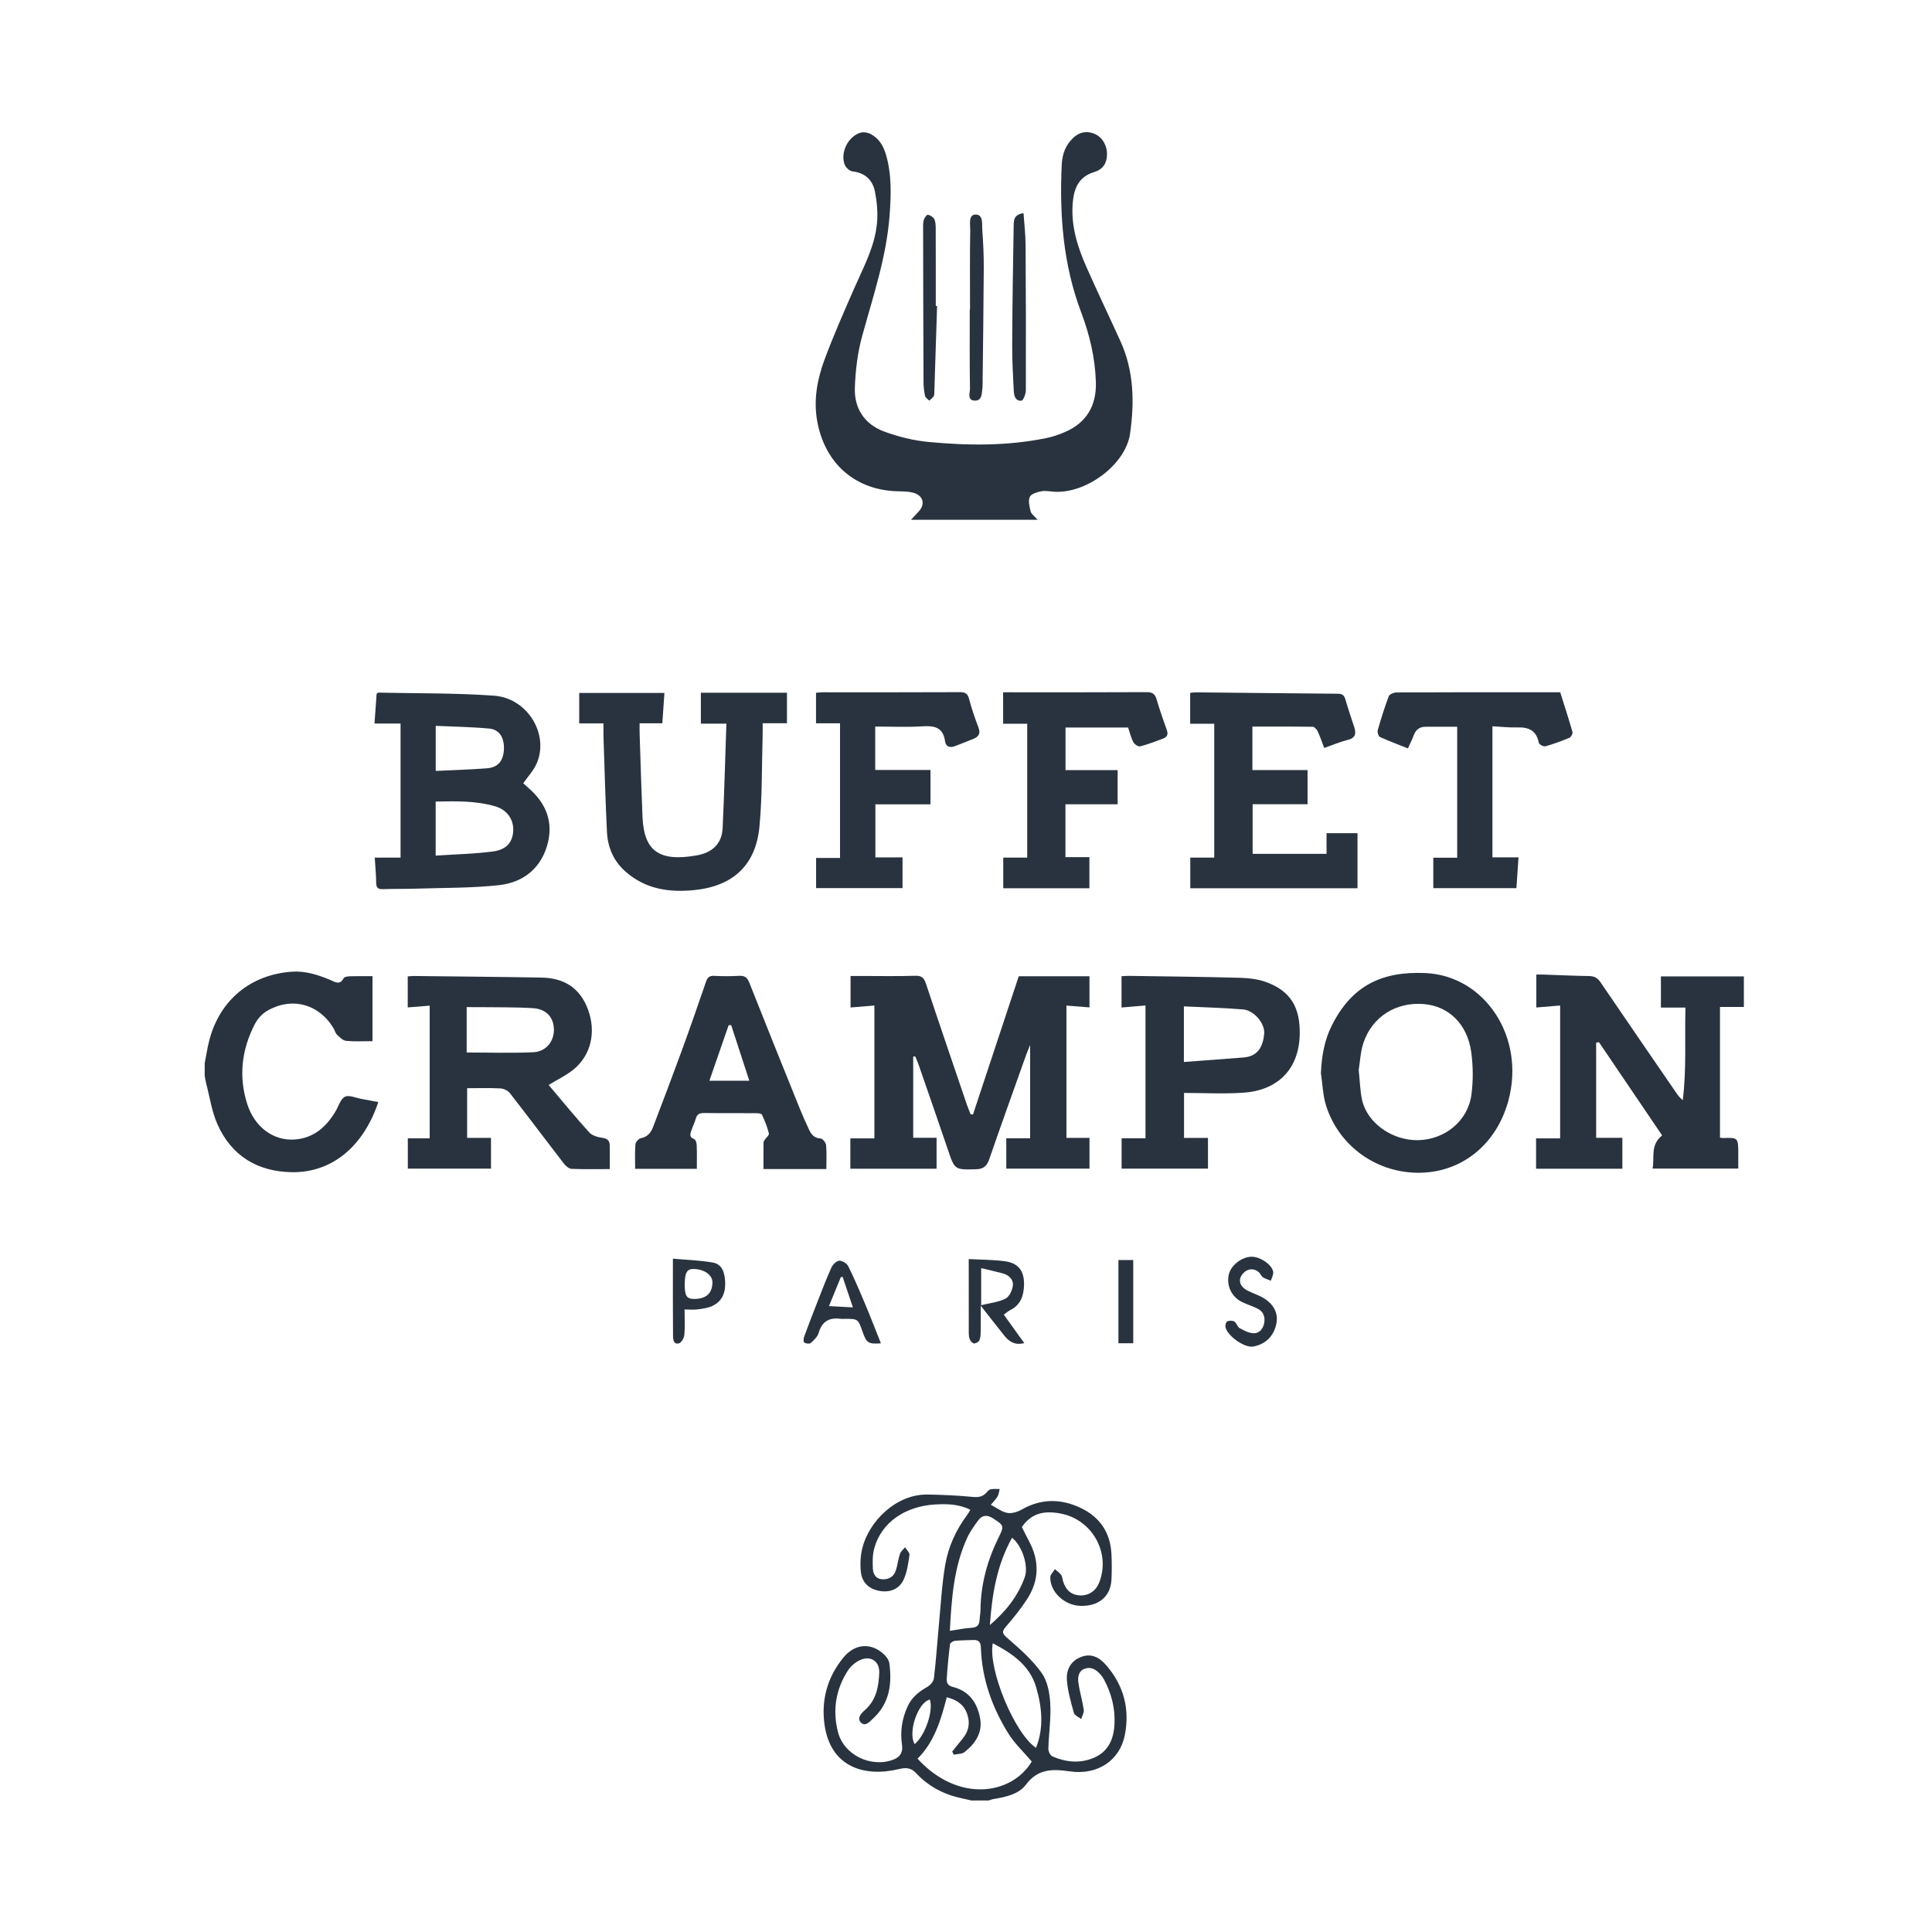 <svg width="117" height="117" viewBox="0 0 117 117" fill="none" xmlns="http://www.w3.org/2000/svg">
<g clip-path="url(#clip0_1087_90774)">
<g clip-path="url(#clip1_1087_90774)">
<path fill-rule="evenodd" clip-rule="evenodd" d="M58.832 109.036C58.636 108.991 58.44 108.945 58.242 108.903C57.167 108.677 56.233 108.187 55.479 107.382C55.176 107.058 54.886 107.026 54.436 107.134C52.336 107.64 50.305 107.006 49.936 104.468C49.718 102.967 50.1 101.588 51.052 100.407C51.76 99.527 52.745 99.457 53.525 100.178C53.677 100.32 53.831 100.529 53.858 100.724C54.027 101.974 53.869 103.149 52.883 104.061C52.681 104.248 52.41 104.591 52.134 104.312C51.873 104.045 52.167 103.746 52.382 103.557C53.072 102.948 53.214 102.132 53.246 101.292C53.271 100.608 52.723 100.243 52.098 100.526C51.813 100.654 51.529 100.888 51.36 101.148C50.609 102.299 50.407 103.576 50.749 104.896C51.109 106.292 52.767 107.079 54.116 106.556C54.526 106.398 54.69 106.1 54.624 105.663C54.502 104.847 54.627 104.066 54.973 103.319C55.217 102.796 55.627 102.457 56.122 102.178C56.311 102.073 56.53 101.848 56.553 101.655C56.684 100.596 56.751 99.528 56.852 98.465C56.969 97.231 57.034 95.985 57.242 94.765C57.43 93.66 57.9 92.638 58.581 91.729C58.644 91.645 58.692 91.549 58.765 91.43C58.066 91.084 57.348 91.067 56.629 91.109C54.781 91.22 53.368 92.221 52.945 93.762C52.837 94.158 52.837 94.597 52.861 95.013C52.88 95.336 53.051 95.626 53.443 95.641C53.829 95.657 54.125 95.481 54.249 95.113C54.358 94.788 54.389 94.436 54.498 94.11C54.549 93.956 54.701 93.834 54.806 93.698C54.903 93.854 55.096 94.024 55.077 94.164C55.006 94.668 54.935 95.196 54.727 95.654C54.48 96.196 53.967 96.436 53.356 96.358C52.688 96.272 52.222 95.889 52.139 95.232C52.079 94.748 52.105 94.225 52.222 93.752C52.618 92.151 54.243 90.483 56.164 90.508C57.072 90.521 57.982 90.563 58.885 90.65C59.233 90.684 59.498 90.656 59.731 90.396C59.804 90.315 59.889 90.21 59.984 90.191C60.163 90.155 60.353 90.175 60.539 90.171C60.499 90.324 60.488 90.494 60.411 90.626C60.313 90.797 60.163 90.938 60.004 91.129C60.361 91.314 60.663 91.557 60.999 91.619C61.269 91.669 61.615 91.565 61.867 91.421C63.046 90.745 64.239 90.75 65.435 91.314C66.598 91.863 67.24 92.8 67.307 94.097C67.334 94.614 67.333 95.135 67.31 95.653C67.261 96.679 66.542 97.281 65.435 97.25C64.463 97.223 63.585 96.408 63.605 95.512C63.609 95.347 63.786 95.188 63.884 95.026C64.013 95.141 64.163 95.241 64.263 95.376C64.335 95.469 64.335 95.614 64.371 95.734C64.536 96.296 64.879 96.59 65.397 96.617C65.919 96.644 66.368 96.345 66.567 95.836C67.278 94.026 66.13 92.012 64.219 91.656C63.291 91.483 62.495 91.591 61.883 92.475C62.01 92.728 62.157 93.034 62.318 93.333C62.95 94.516 62.939 95.693 62.214 96.82C61.835 97.411 61.388 97.964 60.928 98.496C60.651 98.815 60.691 98.928 61.016 99.21C61.76 99.851 62.516 100.519 63.082 101.31C63.437 101.806 63.568 102.536 63.603 103.173C63.654 104.075 63.513 104.987 63.487 105.895C63.483 106.055 63.602 106.31 63.733 106.366C64.553 106.72 65.407 106.809 66.25 106.447C67.123 106.073 67.443 105.314 67.491 104.435C67.544 103.476 67.315 102.564 66.86 101.714C66.794 101.591 66.709 101.473 66.613 101.371C66.365 101.101 66.064 100.922 65.691 101.056C65.308 101.194 65.263 101.563 65.306 101.887C65.381 102.445 65.55 102.989 65.632 103.546C65.657 103.721 65.532 103.918 65.475 104.104C65.323 103.982 65.077 103.884 65.034 103.731C64.853 103.086 64.668 102.431 64.611 101.767C64.56 101.163 64.806 100.616 65.431 100.358C66.071 100.092 66.572 100.365 66.981 100.833C68.056 102.062 68.434 103.51 68.115 105.091C67.808 106.607 66.477 107.513 64.804 107.275C63.729 107.123 62.863 107.1 62.122 108.086C61.69 108.66 60.902 108.826 60.177 108.946C60.073 108.963 59.972 109.005 59.87 109.036L58.832 109.036ZM55.565 106.505C58.023 109.19 61.263 108.709 62.483 106.676C61.994 106.1 61.441 105.588 61.059 104.97C60.079 103.388 59.461 101.667 59.402 99.781C59.392 99.472 59.285 99.305 58.959 99.317C58.583 99.333 58.204 99.33 57.83 99.367C57.72 99.377 57.541 99.489 57.531 99.571C57.445 100.271 57.378 100.975 57.333 101.679C57.317 101.924 57.415 102.09 57.721 102.165C58.711 102.41 59.202 103.161 59.36 104.091C59.506 104.941 59.052 105.607 58.4 106.111C58.242 106.232 57.976 106.214 57.761 106.261L57.663 106.076C57.864 105.826 58.058 105.573 58.265 105.33C58.669 104.857 58.773 104.326 58.553 103.749C58.347 103.21 57.924 102.929 57.334 102.784C56.979 104.174 56.579 105.495 55.565 106.505ZM57.521 98.762C57.995 98.692 58.411 98.601 58.831 98.579C59.174 98.56 59.308 98.409 59.323 98.089C59.334 97.886 59.376 97.683 59.378 97.48C59.393 95.927 59.8 94.476 60.483 93.09C60.824 92.398 60.799 92.385 60.143 91.954C59.793 91.723 59.482 91.742 59.239 92.073C58.989 92.412 58.739 92.763 58.565 93.143C57.761 94.907 57.626 96.799 57.521 98.762L57.521 98.762ZM60.121 99.514C59.823 101.067 61.433 104.976 62.741 105.848C63.234 104.602 63.094 103.367 62.747 102.176C62.363 100.859 61.305 100.132 60.121 99.514L60.121 99.514ZM61.291 93.125C60.377 94.751 60.084 96.507 59.945 98.413C60.939 97.561 61.65 96.645 62.058 95.514C62.297 94.847 61.917 93.631 61.291 93.125V93.125ZM56.311 102.925C55.592 103.082 54.966 104.919 55.391 105.621C56.028 105.097 56.538 103.599 56.311 102.925Z" fill="#293340"/>
<path d="M12.396 64.389C12.49 63.914 12.559 63.432 12.684 62.964C13.327 60.551 15.174 59.027 17.664 58.846C18.486 58.786 19.247 59.03 19.994 59.342C20.276 59.46 20.581 59.691 20.816 59.233C20.859 59.148 21.074 59.126 21.211 59.121C21.648 59.108 22.087 59.116 22.558 59.116V63.051C22.019 63.051 21.486 63.084 20.961 63.033C20.766 63.014 20.572 62.817 20.413 62.664C20.306 62.56 20.269 62.387 20.188 62.253C19.3 60.788 17.648 60.349 16.162 61.225C15.867 61.4 15.598 61.702 15.438 62.008C14.635 63.552 14.439 65.182 14.969 66.849C15.416 68.256 16.554 69.093 17.831 69.008C18.99 68.931 19.758 68.248 20.326 67.292C20.506 66.988 20.623 66.551 20.889 66.418C21.141 66.294 21.551 66.489 21.892 66.549C22.23 66.608 22.568 66.675 22.911 66.74C21.97 69.538 20.015 71.017 17.691 70.987C15.609 70.96 14.023 70.012 13.167 68.082C12.823 67.306 12.701 66.43 12.482 65.599C12.443 65.45 12.424 65.296 12.396 65.145V64.389Z" fill="#293340"/>
<path d="M62.84 31.479H55.165C55.319 31.316 55.473 31.154 55.624 30.991C56.059 30.52 55.916 29.998 55.284 29.833C55.015 29.764 54.725 29.757 54.443 29.754C51.813 29.72 49.928 28.071 49.481 25.456C49.261 24.168 49.502 22.939 49.94 21.757C50.48 20.302 51.11 18.88 51.733 17.458C52.293 16.177 52.977 14.936 53.109 13.52C53.169 12.891 53.109 12.232 52.988 11.61C52.849 10.906 52.392 10.466 51.622 10.378C51.446 10.358 51.213 10.136 51.147 9.955C50.882 9.231 51.359 8.273 52.093 8.04C52.276 7.982 52.535 8.02 52.71 8.108C53.217 8.362 53.491 8.819 53.649 9.351C54.007 10.566 53.966 11.806 53.873 13.048C53.684 15.562 52.878 17.931 52.215 20.338C51.934 21.355 51.806 22.436 51.769 23.493C51.725 24.738 52.366 25.696 53.538 26.131C54.397 26.449 55.318 26.677 56.228 26.764C58.612 26.991 61.002 27.014 63.367 26.529C63.764 26.448 64.157 26.313 64.527 26.149C65.828 25.573 66.406 24.534 66.365 23.14C66.322 21.679 65.987 20.271 65.475 18.915C64.38 16.016 64.155 13.013 64.298 9.958C64.329 9.335 64.53 8.787 64.987 8.354C65.365 7.996 65.807 7.901 66.292 8.108C66.759 8.308 67.056 8.821 67.039 9.371C67.023 9.9 66.787 10.261 66.258 10.422C65.342 10.7 65.047 11.38 64.967 12.243C64.842 13.621 65.231 14.893 65.773 16.124C66.445 17.647 67.164 19.148 67.853 20.663C68.671 22.463 68.707 24.364 68.435 26.263C68.169 28.134 65.785 29.898 63.847 29.779C63.581 29.762 63.304 29.703 63.05 29.754C62.797 29.804 62.439 29.913 62.361 30.096C62.256 30.34 62.348 30.687 62.416 30.976C62.452 31.12 62.624 31.233 62.84 31.479V31.479Z" fill="#293340"/>
<path d="M55.303 63.984V68.902H56.718V70.777H51.496V68.938H52.952V60.893L51.509 61.012V59.104H52.171C53.256 59.104 54.342 59.127 55.426 59.092C55.824 59.079 55.96 59.225 56.076 59.574C56.888 62.018 57.722 64.453 58.551 66.891C58.619 67.091 58.705 67.286 58.782 67.482L58.923 67.493L61.694 59.122H65.977V61.007L64.582 60.897V68.907H65.978V70.771H60.94V68.933H62.384V63.284C62.272 63.559 62.204 63.711 62.149 63.867C61.396 65.982 60.636 68.094 59.902 70.216C59.761 70.623 59.547 70.797 59.122 70.808C57.805 70.844 57.817 70.849 57.401 69.615C56.817 67.889 56.216 66.171 55.62 64.45C55.563 64.29 55.493 64.136 55.429 63.979L55.303 63.984Z" fill="#293340"/>
<path d="M96.661 63.15V68.905H98.248V70.778H93.023V68.938H94.48V60.893L93.038 61.012V59.018C93.162 59.018 93.311 59.013 93.46 59.019C94.386 59.05 95.313 59.096 96.242 59.109C96.558 59.114 96.748 59.226 96.928 59.489C98.456 61.738 99.999 63.976 101.537 66.217C101.634 66.358 101.74 66.492 101.905 66.623C102.141 64.773 102.018 62.918 102.07 61.017H100.583V59.13H105.607V60.979H104.161V68.895C104.24 68.905 104.302 68.92 104.36 68.918C105.241 68.887 105.268 68.897 105.268 69.835C105.268 70.133 105.268 70.432 105.268 70.769H100.077C100.214 70.11 99.913 69.354 100.657 68.76L96.826 63.107L96.661 63.15Z" fill="#293340"/>
<path fill-rule="evenodd" clip-rule="evenodd" d="M36.928 70.799C36.117 70.799 35.364 70.817 34.611 70.784C34.45 70.776 34.258 70.609 34.145 70.463C33.052 69.044 31.977 67.609 30.875 66.196C30.757 66.043 30.503 65.924 30.306 65.913C29.648 65.878 28.987 65.9 28.289 65.9V68.908H29.734V70.77H24.697V68.936H26.021V60.902L24.692 61.008V59.13C24.82 59.12 24.941 59.104 25.061 59.105C27.639 59.135 30.218 59.156 32.796 59.201C34.226 59.227 35.152 59.885 35.612 61.144C36.105 62.491 35.801 63.879 34.751 64.752C34.312 65.116 33.779 65.365 33.225 65.705C34.032 66.659 34.836 67.64 35.685 68.579C35.861 68.773 36.202 68.868 36.479 68.906C36.801 68.951 36.926 69.091 36.927 69.387C36.929 69.841 36.928 70.294 36.928 70.799ZM28.261 63.739C29.633 63.739 30.966 63.782 32.294 63.723C33.056 63.689 33.54 63.084 33.544 62.376C33.547 61.639 33.105 61.11 32.297 61.056C31.233 60.986 30.163 61.008 29.094 60.992C28.818 60.988 28.543 60.991 28.261 60.991V63.739Z" fill="#293340"/>
<path fill-rule="evenodd" clip-rule="evenodd" d="M22.694 51.936H24.257V43.816H22.68L22.807 42.014C22.858 41.978 22.883 41.944 22.906 41.945C25.246 41.996 27.591 41.962 29.921 42.13C31.968 42.279 33.287 44.509 32.485 46.269C32.301 46.675 31.979 47.017 31.688 47.433C31.777 47.514 31.9 47.628 32.025 47.738C33.113 48.682 33.542 49.861 33.122 51.247C32.694 52.654 31.617 53.451 30.221 53.604C28.555 53.786 26.866 53.761 25.186 53.816C24.527 53.837 23.866 53.821 23.207 53.846C22.91 53.858 22.784 53.778 22.781 53.461C22.777 52.975 22.728 52.49 22.694 51.936H22.694ZM26.383 51.814C27.581 51.734 28.73 51.714 29.861 51.563C30.691 51.452 31.053 50.983 31.081 50.296C31.107 49.625 30.71 49.038 29.981 48.827C28.809 48.488 27.601 48.518 26.383 48.542V51.814ZM26.387 46.686C27.462 46.634 28.48 46.607 29.495 46.527C30.172 46.474 30.493 46.066 30.518 45.356C30.54 44.67 30.242 44.178 29.625 44.121C28.556 44.021 27.48 44.008 26.387 43.957V46.686Z" fill="#293340"/>
<path d="M75.844 44.002V46.635H79.185V48.702H75.858V51.709H80.334V50.458H82.209V53.793H72.082V51.937H73.533V43.829H72.075V41.96C72.174 41.95 72.293 41.927 72.412 41.928C75.273 41.956 78.137 41.989 80.998 42.011C81.255 42.013 81.394 42.076 81.47 42.338C81.634 42.911 81.83 43.475 82.014 44.042C82.138 44.43 82.084 44.692 81.621 44.807C81.15 44.924 80.701 45.119 80.193 45.296C80.06 44.949 79.948 44.611 79.799 44.289C79.745 44.173 79.605 44.016 79.501 44.014C78.293 43.995 77.085 44.002 75.844 44.002Z" fill="#293340"/>
<path d="M36.546 43.808H35.077V41.963H40.237L40.11 43.803H38.734C38.734 44.048 38.729 44.248 38.736 44.447C38.791 46.113 38.839 47.779 38.908 49.443C38.991 51.457 39.822 52.228 42.214 51.798C43.12 51.635 43.715 51.105 43.761 50.158C43.862 48.06 43.915 45.96 43.989 43.823H42.444V41.952H47.657V43.799H46.185C46.185 44.081 46.191 44.311 46.184 44.542C46.13 46.379 46.164 48.225 45.993 50.052C45.772 52.385 44.406 53.656 42.072 53.9C40.54 54.059 39.098 53.856 37.878 52.78C37.144 52.131 36.802 51.309 36.756 50.371C36.662 48.471 36.613 46.569 36.548 44.668C36.539 44.404 36.546 44.139 36.546 43.807L36.546 43.808Z" fill="#293340"/>
<path fill-rule="evenodd" clip-rule="evenodd" d="M69.37 60.89L67.919 61.014V59.117C68.076 59.111 68.228 59.096 68.379 59.098C70.611 59.131 72.844 59.153 75.076 59.214C75.618 59.229 76.187 59.292 76.691 59.478C78.163 60.024 78.754 61.016 78.709 62.682C78.654 64.709 77.425 66.021 75.318 66.171C74.13 66.256 72.933 66.187 71.704 66.187V68.911H73.154V70.772H67.923V68.932H69.37L69.37 60.89ZM71.695 64.314C72.92 64.22 74.107 64.127 75.293 64.041C76.168 63.978 76.481 63.401 76.558 62.61C76.618 61.989 75.947 61.187 75.284 61.131C74.101 61.031 72.911 61.004 71.695 60.946V64.314Z" fill="#293340"/>
<path fill-rule="evenodd" clip-rule="evenodd" d="M79.993 64.988C80.04 63.956 80.202 62.981 80.675 62.057C81.883 59.692 83.675 58.809 86.323 58.928C89.918 59.089 92.397 62.805 91.342 66.67C90.634 69.264 88.592 70.95 86.064 71.019C83.458 71.09 81.115 69.471 80.312 66.976C80.109 66.345 80.095 65.653 79.993 64.988H79.993ZM82.282 64.798C82.355 65.481 82.365 66.052 82.483 66.6C82.786 68.004 84.321 69.084 85.89 69.047C87.511 69.009 88.901 67.876 89.109 66.286C89.219 65.442 89.212 64.556 89.096 63.712C88.864 62.019 87.732 60.931 86.232 60.806C84.553 60.664 83.101 61.564 82.569 63.154C82.384 63.71 82.361 64.319 82.282 64.798Z" fill="#293340"/>
<path fill-rule="evenodd" clip-rule="evenodd" d="M50.043 70.795H46.234C46.234 70.269 46.232 69.744 46.236 69.219C46.236 69.159 46.262 69.093 46.296 69.042C46.386 68.904 46.59 68.747 46.564 68.644C46.467 68.25 46.314 67.867 46.141 67.5C46.106 67.426 45.892 67.414 45.76 67.413C44.721 67.406 43.683 67.419 42.645 67.403C42.365 67.398 42.209 67.478 42.133 67.752C42.069 67.978 41.962 68.191 41.886 68.413C41.812 68.633 41.696 68.855 42.045 68.984C42.13 69.015 42.188 69.227 42.193 69.357C42.211 69.825 42.2 70.293 42.2 70.783H38.464C38.464 70.29 38.439 69.791 38.48 69.299C38.491 69.161 38.678 68.952 38.812 68.927C39.211 68.85 39.417 68.596 39.544 68.264C40.127 66.738 40.707 65.213 41.267 63.679C41.779 62.278 42.27 60.869 42.753 59.458C42.843 59.193 42.958 59.082 43.248 59.097C43.751 59.123 44.256 59.124 44.758 59.096C45.089 59.077 45.249 59.185 45.374 59.5C46.385 62.056 47.413 64.604 48.441 67.153C48.611 67.576 48.798 67.991 48.991 68.403C49.129 68.697 49.306 68.923 49.692 68.944C49.816 68.951 50.013 69.196 50.027 69.346C50.071 69.81 50.043 70.282 50.043 70.795L50.043 70.795ZM44.28 62.08L44.125 62.087L42.961 65.447H45.376L44.28 62.08Z" fill="#293340"/>
<path d="M60.748 41.925H61.179C63.932 41.925 66.685 41.931 69.437 41.916C69.778 41.914 69.941 42.013 70.038 42.339C70.225 42.971 70.438 43.596 70.663 44.215C70.764 44.491 70.665 44.644 70.429 44.731C69.973 44.902 69.518 45.079 69.049 45.199C68.935 45.227 68.706 45.077 68.638 44.952C68.498 44.695 68.433 44.398 68.316 44.059H64.527V46.639H67.682V48.706H64.522V51.906H65.973V53.792H60.756V51.937H62.207V43.829H60.749L60.748 41.925Z" fill="#293340"/>
<path d="M50.871 43.801H49.417V41.952C49.55 41.944 49.685 41.925 49.82 41.925C52.587 41.925 55.354 41.93 58.121 41.917C58.437 41.916 58.595 41.987 58.682 42.314C58.841 42.904 59.035 43.486 59.254 44.057C59.388 44.404 59.279 44.604 58.976 44.733C58.601 44.893 58.217 45.032 57.84 45.182C57.527 45.307 57.277 45.22 57.231 44.89C57.111 44.028 56.574 43.939 55.839 43.986C54.905 44.045 53.963 44 53.002 44V46.628H56.349V48.71H53.013V51.924H54.656V53.783H49.422V51.956H50.871L50.871 43.801Z" fill="#293340"/>
<path d="M88.246 44.01C87.587 44.01 86.96 44.007 86.333 44.011C85.98 44.013 85.745 44.177 85.62 44.517C85.529 44.764 85.407 45.002 85.264 45.322C84.686 45.092 84.118 44.883 83.569 44.632C83.477 44.59 83.399 44.342 83.433 44.223C83.631 43.529 83.847 42.839 84.102 42.165C84.148 42.044 84.403 41.936 84.562 41.935C87.078 41.921 89.592 41.924 92.108 41.924C92.877 41.924 93.647 41.924 94.485 41.924C94.737 42.723 94.998 43.522 95.228 44.33C95.256 44.425 95.143 44.637 95.047 44.678C94.571 44.877 94.083 45.057 93.585 45.196C93.475 45.227 93.207 45.081 93.188 44.983C93.048 44.248 92.589 44.029 91.9 44.052C91.404 44.068 90.905 44.01 90.38 43.983V51.92H91.96L91.833 53.787H86.799V51.941H88.246L88.246 44.01Z" fill="#293340"/>
<path d="M58.744 18.748C58.744 17.144 58.728 15.54 58.756 13.936C58.762 13.601 58.633 13.007 59.069 12.993C59.567 12.978 59.46 13.58 59.487 13.941C59.545 14.708 59.58 15.48 59.576 16.25C59.564 18.624 59.529 20.999 59.503 23.374C59.503 23.405 59.503 23.437 59.498 23.468C59.447 23.8 59.5 24.27 59.032 24.261C58.551 24.251 58.745 23.77 58.741 23.512C58.714 21.924 58.727 20.335 58.727 18.748H58.744Z" fill="#293340"/>
<path fill-rule="evenodd" clip-rule="evenodd" d="M58.665 76.247C59.425 76.289 60.148 76.285 60.858 76.38C61.69 76.492 62.037 76.985 62.014 77.825C61.996 78.48 61.807 79.026 61.175 79.34C61.051 79.402 60.946 79.5 60.788 79.613L62.029 81.335C61.496 81.48 61.133 81.27 60.841 80.911C60.378 80.341 59.932 79.756 59.394 79.07C59.394 79.66 59.4 80.137 59.39 80.613C59.387 80.799 59.382 80.999 59.313 81.165C59.273 81.263 59.108 81.353 58.994 81.359C58.912 81.363 58.789 81.238 58.744 81.143C58.686 81.02 58.668 80.868 58.668 80.729C58.663 79.268 58.665 77.808 58.665 76.247L58.665 76.247ZM59.419 79.042C59.967 78.905 60.476 78.857 60.898 78.64C61.13 78.521 61.31 78.124 61.339 77.836C61.374 77.471 61.086 77.211 60.717 77.112C60.298 77 59.875 76.906 59.419 76.797V79.042Z" fill="#293340"/>
<path d="M61.984 12.911C62.029 13.572 62.104 14.194 62.108 14.816C62.128 17.755 62.134 20.694 62.124 23.633C62.124 23.855 61.969 24.254 61.859 24.265C61.472 24.299 61.406 23.938 61.391 23.639C61.344 22.713 61.292 21.785 61.297 20.86C61.309 18.486 61.345 16.113 61.386 13.741C61.392 13.397 61.362 12.983 61.984 12.911L61.984 12.911Z" fill="#293340"/>
<path d="M56.749 18.53C56.694 20.258 56.639 21.986 56.583 23.714C56.579 23.808 56.59 23.919 56.545 23.991C56.478 24.097 56.367 24.176 56.275 24.266C56.187 24.17 56.046 24.086 56.021 23.976C55.961 23.701 55.929 23.415 55.928 23.134C55.914 20.005 55.907 16.877 55.903 13.749C55.901 13.593 55.904 13.427 55.956 13.283C55.997 13.17 56.138 12.989 56.194 13.003C56.337 13.039 56.51 13.139 56.574 13.263C56.655 13.421 56.665 13.628 56.666 13.813C56.672 15.385 56.67 16.957 56.67 18.53H56.749Z" fill="#293340"/>
<path fill-rule="evenodd" clip-rule="evenodd" d="M53.347 81.351C52.58 81.404 52.474 81.332 52.231 80.634C51.962 79.868 51.962 79.868 51.147 79.869C51.068 79.869 50.988 79.878 50.911 79.867C50.219 79.773 49.775 80.021 49.574 80.728C49.508 80.959 49.287 81.162 49.096 81.332C49.023 81.397 48.815 81.367 48.708 81.308C48.654 81.277 48.653 81.073 48.691 80.97C48.95 80.262 49.221 79.559 49.496 78.858C49.772 78.157 50.038 77.45 50.348 76.765C50.431 76.582 50.653 76.358 50.824 76.348C51.004 76.335 51.287 76.513 51.371 76.683C51.753 77.456 52.09 78.251 52.423 79.046C52.739 79.797 53.031 80.559 53.347 81.351L53.347 81.351ZM51.651 79.174L51.027 77.322L50.918 77.344L50.201 79.096L51.651 79.174Z" fill="#293340"/>
<path fill-rule="evenodd" clip-rule="evenodd" d="M41.458 79.301C41.458 79.845 41.488 80.347 41.443 80.841C41.426 81.027 41.263 81.314 41.115 81.351C40.777 81.437 40.76 81.096 40.758 80.882C40.743 79.375 40.75 77.867 40.75 76.224C41.549 76.296 42.372 76.318 43.175 76.46C43.734 76.559 43.881 77.067 43.913 77.587C43.953 78.236 43.763 78.784 43.155 79.081C42.882 79.214 42.557 79.253 42.25 79.294C42.006 79.328 41.756 79.301 41.458 79.301L41.458 79.301ZM41.466 77.768C41.462 78.46 41.578 78.656 42.005 78.662C42.745 78.674 43.129 78.341 43.145 77.676C43.157 77.215 42.654 76.855 41.991 76.848C41.604 76.846 41.472 77.078 41.466 77.768Z" fill="#293340"/>
<path d="M75.795 76.106C76.305 76.1 77.031 76.578 77.102 77.017C77.13 77.185 77.015 77.378 76.965 77.559C76.803 77.492 76.628 77.445 76.484 77.351C76.385 77.288 76.339 77.147 76.25 77.061C75.964 76.785 75.567 76.808 75.29 77.105C75.003 77.411 75.024 77.775 75.364 78.042C75.497 78.146 75.663 78.21 75.818 78.283C76.002 78.37 76.198 78.433 76.377 78.528C77.089 78.901 77.415 79.466 77.304 80.112C77.17 80.89 76.65 81.414 75.882 81.546C75.353 81.638 74.269 80.862 74.209 80.331C74.197 80.226 74.258 80.041 74.33 80.015C74.457 79.968 74.651 79.967 74.758 80.037C74.891 80.124 74.936 80.357 75.071 80.43C75.341 80.577 75.645 80.742 75.935 80.741C76.289 80.74 76.509 80.444 76.565 80.083C76.62 79.722 76.494 79.421 76.164 79.253C75.872 79.105 75.554 79.007 75.256 78.87C74.603 78.568 74.266 77.892 74.411 77.199C74.527 76.638 75.192 76.114 75.795 76.106H75.795Z" fill="#293340"/>
<path d="M68.628 76.307V81.346H67.731V76.307H68.628Z" fill="#293340"/>
</g>
</g>
<defs>
<clipPath id="clip0_1087_90774">
<rect width="93.212" height="101.036" fill="white" transform="translate(12.396 8)"/>
</clipPath>
<clipPath id="clip1_1087_90774">
<rect width="93.212" height="101.036" fill="white" transform="translate(12.396 8)"/>
</clipPath>
</defs>
</svg>
